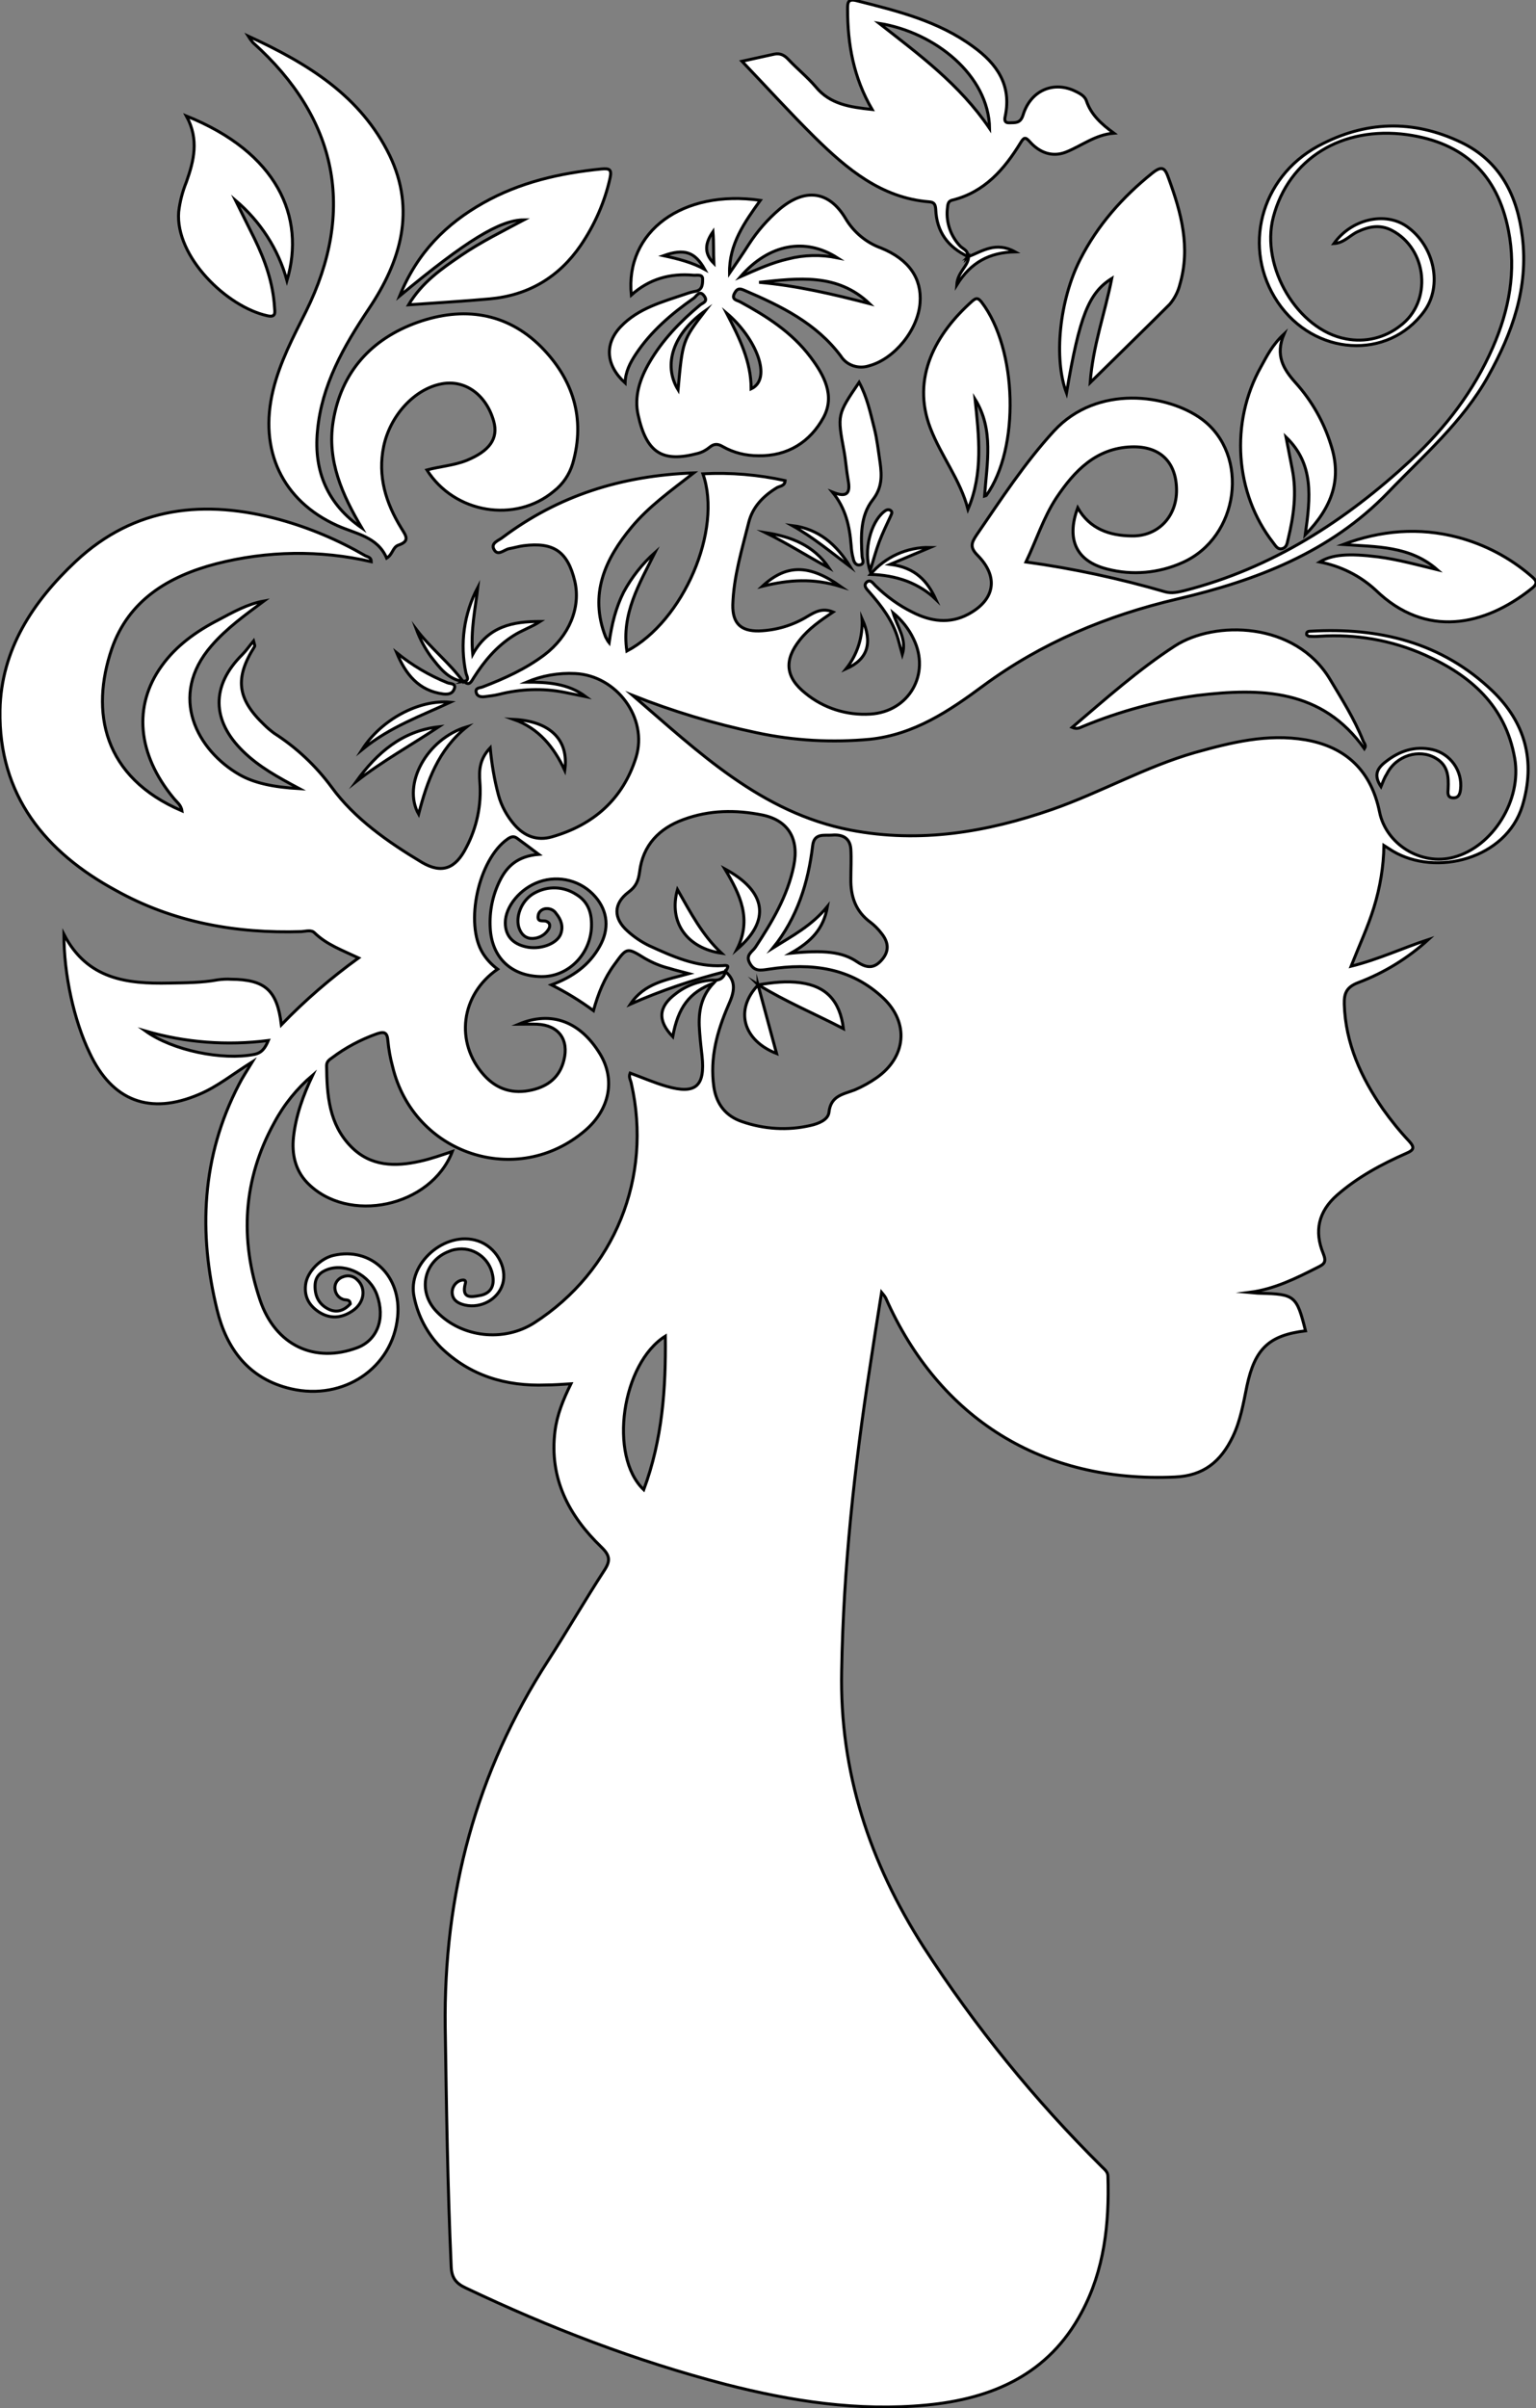<?xml version="1.0" encoding="utf-8"?>
<!-- Generator: Adobe Illustrator 24.1.0, SVG Export Plug-In . SVG Version: 6.00 Build 0)  -->
<svg version="1.1" baseProfile="tiny" id="图层_1"
	 xmlns="http://www.w3.org/2000/svg" xmlns:xlink="http://www.w3.org/1999/xlink" x="0px" y="0px" viewBox="0 0 519.2 813.7"
	 xml:space="preserve">
<rect x="0" y="0" width="519.2" height="813.7" fill="#808080" stroke="none"/>
<path id="XFF949DM2Gra6OT37" fill="#FFFFFF" stroke="#000000" stroke-miterlimit="10" d="M245.2,328.3c-11,2.8-21.7,6.4-32.1,11
	c4.7-7.1,12.2-8.2,19.8-10.3c-2.2-0.6-4.5-1.1-6.7-1.8c-2.9-0.7-5.7-1.9-8.3-3.4c-6-3.7-6-3.7-10.2,2.1c-3.4,4.6-5.5,9.8-7.1,15.6
	c-4.5-3.3-9.2-6.2-14.2-8.7c7.3-2.7,12.8-6.7,16.3-13c3.3-5.8,2.8-11.8-1.4-16.7c-4.7-5.5-12.3-7.5-19.1-5.1
	c-6.3,2.2-11.4,8.3-11.4,13.8c0,4.5,2.6,7.1,6.8,8.1c4.8,1.2,10.6-0.9,11.9-4.2c1-2.6,0.2-4.9-1.5-7c-0.8-1.3-2.4-1.9-3.9-1.6
	c-1.2,0.3-2.1,1.2-2.2,2.4c-0.3,2.3,1.7,1.4,2.7,1.8c1.6,0.6,1.4,1.9,0.7,2.9c-1.3,2-3.6,3.1-6,2.9c-2.2-0.3-3.4-1.9-4-4
	c-1-4.1,1.4-9.3,5.5-11.4c4.4-2.4,9.7-2.2,13.9,0.5c4.4,2.6,5.5,6.8,5.2,11.6c-0.7,9.2-8.2,16.4-17.1,16.2
	c-10.1-0.2-16.6-6.5-17.1-16.5c-0.3-5.5,0.8-11,3.3-16c2.4-4.8,6-8.2,13.1-8.8c-3.2-2.4-5.3-4-7.4-5.5c-1.1-0.8-2.1-0.4-3.1,0.3
	c-9.9,6.9-14.6,28.6-8.4,38.6c1.3,2.1,3,3.9,5,5.4c-12.5,8.6-14.5,24.8-4.6,35.8c4.4,4.9,9.9,6.5,16.3,5c5.5-1.3,9.3-4.4,10.7-10
	c1.8-7-1.8-11.9-9-12.2c-1.7-0.1-3.5,0-6.3,0c11.2-4.7,20.9-0.8,27.5,10c5.3,8.7,3.3,18.8-5,25.9c-23,19.7-58,8.1-65.1-21.6
	c-0.8-2.9-1.3-5.8-1.6-8.8c-0.2-3.1-1.6-3-3.9-2.2c-5.3,1.9-10.4,4.6-14.9,8c-1,0.7-1.9,1.3-1.9,2.7c0.1,10,0.8,19.8,8.3,27.4
	c6.6,6.7,14.9,6.8,23.3,4.9c3.7-0.8,7.3-2.1,10.9-3.3c-7.2,18.8-35.3,24.8-49.1,10.5c-4-4.2-5.2-9.6-4.6-15.3
	c0.8-7.4,3.3-14.2,6.5-21c-5.3,4.5-9.7,9.9-13,16.1c-10.6,19.2-11.7,39.4-4.8,59.9c5.2,15.4,18.5,21.5,32.9,16.1
	c6.8-2.6,9.5-9.9,6.6-17.9c-2.4-6.6-10.3-10.7-16.5-8.6c-2.6,0.9-4.3,2.5-4.4,5.4c-0.1,3.4,1.1,6.2,4.2,7.9c2.9,1.6,5.5,0.8,7.7-1.6
	c-0.1-1.8-1.7-1.1-2.6-1.6c-1.6-0.6-2.6-2.2-2.6-3.9c0-1.7,1.2-3.2,2.9-3.7c1.6-0.6,3.4-0.2,4.6,1c3.2,2.9,2.5,7.9-1.6,10.6
	c-3.6,2.4-7.4,2.8-11.2,0.4c-3.4-2.2-5.1-5.2-4.6-9.3c0.5-4.3,5-8.9,9.5-9.9c12.7-2.9,23,7,21.6,20.8c-1.7,17.3-18.3,28.4-36,24.3
	c-14.3-3.3-21.8-13.5-25-26.6c-6.4-26.1-5.3-51.9,7.4-76.3c1.1-2.2,2.5-4.3,4.5-7.6c-6.7,4.2-11.8,8.4-18,11
	c-16.6,7.1-29.4,2.3-37-14c-5.3-11-8.7-26.4-8.7-40.1c7.9,15.3,21.4,16.8,35.6,16.5c5.5-0.1,11-0.1,16.4-1.1c1.5-0.2,3-0.3,4.5-0.2
	c11.5,0.1,15.6,3.7,17,15.4c8-8.3,16.7-15.8,26.1-22.6c-5.5-2.6-10.8-4.5-14.9-8.5c-1.1-1.1-2.9-0.5-4.4-0.4
	c-22.1,0.7-43.3-3.1-62.7-13.9C15.4,288-0.5,268.8,0,240c0.4-20.5,11.1-36.7,25.6-50.3c20-18.7,43.7-21,69-14.1
	c10.1,2.8,19.8,6.9,28.9,12.2c0.8,0.4,2,0.5,2,2c-17.3-4-35.2-3.7-52.4,0.7c-16.1,4.2-29.6,12.3-35.3,28.7
	c-7.3,21.3-3,43.4,23.7,54.8c-0.3-2.1-1.9-3.1-2.9-4.4c-12.1-14.7-13.7-31-4-44.5c4.9-6.9,11.8-11.8,19.2-15.6
	c4.9-2.6,9.8-5.4,15.4-6.4c-6.3,4.7-12.6,9.2-17.7,15.1c-14.9,17.1-4.7,35.5,9.5,43.6c4.9,2.8,11.4,4.2,20.2,4.7
	c-7.3-3.9-13.7-7.4-19-12.6c-10.7-10.4-10.9-22.2-0.3-32.7c1.3-1.3,2.3-2.8,3.8-4.6c0.3,1.2,0.5,1.6,0.4,1.8
	c-6.8,10.7-6,17.7,3.2,26.5c1.1,1.1,2.2,2,3.4,2.9c7.5,4.8,14.1,11,19.4,18.2c7.7,10.6,19,18.5,30.5,25.4c6.8,4,11.4,2.1,15-5
	c3.6-6.8,5.2-14.5,4.6-22.2c-0.3-3.9-0.1-7.7,3.5-11.5c0.5,5.4,1.4,10.8,2.8,16c1,3.7,2.9,7.1,5.4,10c3.4,3.9,7.7,5.5,12.6,4.1
	c14.1-4,24.1-12.8,28.5-26.9c4.1-13.3-6.6-27.6-20.5-28.3c-5.7-0.3-11.3,0.7-16.5,2.9c7.1,0,14,0.4,20,4.9c-2.5-0.5-5-1-7.4-1.5
	c-7.2-1.4-14.7-1.1-21.8,0.7c-1.6,0.4-3.3,0.6-4.9,0.8c-1.3,0.2-2.6-0.1-2.9-1.3c-0.5-1.8,1.3-1.6,2.2-2c7.3-2.8,14.4-6,20.8-10.8
	c8.3-6.3,12.4-15.9,10.3-24.9c-2.4-10-7.1-13.3-17.3-12c-1.6,0.2-3.2,0.7-4.9,1s-3.9,2.8-5.2,0.1c-1-2.1,1.8-2.9,3-3.9
	c18.7-14,39.9-20.9,64.6-21.8c-8,6.2-15.2,11.4-20.9,18.2c-9.1,10.9-14.5,22.8-8.9,37.2c0.4,0.7,0.7,1.4,1.2,2
	c0.9-6.4,2.3-11.9,4.9-17.1c2.7-5,6.3-9.6,10.6-13.4c-5.2,10.5-11.4,20.6-9.5,33.3c19.1-10.1,32.4-40.9,25.7-59.9
	c9.3-0.5,18.7,0.3,27.8,2.3c-0.1,1.9-1.8,1.8-2.8,2.4c-4.6,2.8-8.2,6.5-9.5,11.7c-2.3,9.2-5.1,18.3-5.4,27.9
	c-0.1,6.2,2.7,8.9,8.8,8.8c5.9-0.2,11.6-1.9,16.6-5c2.4-1.4,4.9-2.9,8.5-1.4c-4.3,2.9-8.2,5.6-11.2,9.4c-5.5,6.9-4.9,12.7,1.9,18.1
	c6.1,5,13.9,7.5,21.9,7c13.1-0.8,20.4-13.6,14.6-25.4c-1.6-3.4-4-6.4-6.9-8.8c1.5,5,4.7,8.9,3.1,14.1c-0.5-1.7-0.9-3.5-1.4-5.2
	c-1.8-6.3-5.6-11.2-9.8-16c-0.8-0.9-2.2-2.2-0.7-3.4c1.2-0.9,2.1,0.6,2.8,1.3c3.7,3.6,7.9,6.7,12.6,9c6.1,3.1,12.5,4,18.7,0.7
	c9.1-4.8,10.5-12.6,3.3-19.9c-2.7-2.7-2.2-4.2-0.4-6.9c8.3-12.1,16.2-24.3,26.2-35.2c14.6-15.8,38.4-12.4,49.9-4
	c16.4,12.1,12.7,40-6.5,48.5c-8,3.6-17,4.4-25.4,2.2c-10.4-2.6-14-9.9-10-20.7c4.1,7.2,10.8,9.4,18.2,9.5
	c8.9,0.2,15.3-6.5,15.2-15.6c-0.1-9.4-5.6-14.8-15.2-14.5c-12,0.4-19.3,8.1-25.4,17.2c-4.4,6.7-6.8,14.4-10.3,21.7
	c15.9,2.2,31.7,5.6,47.1,10.1c2.2,0.6,4.3,0.1,6.4-0.4c29.7-7.6,54.5-23.6,76.6-44.1c11.7-10.9,21.3-23.4,27.7-38.1
	c5.5-12.6,8-25.7,5.3-39.5c-3.7-19-15.1-29.7-34.3-32.4c-22-3-40,8.1-45.2,27.9c-4.4,16.8,8.3,38.1,24.5,41.1
	c6.5,1.3,13.2-0.3,18.4-4.4c10.9-8.1,9.3-26-2.9-32.3c-3.9-2-7.7-1.3-11.5,0.5c-2.6,1.2-4.6,3.8-8,4c5.9-8.3,17.3-10.9,24.6-5.8
	c9.4,6.6,12.2,20.1,5.9,28.7c-12.2,16.7-37.2,15.1-49.5-3.1c-12.1-18-6-42,13.6-52.7c15.9-8.6,32.1-9.1,48.4-1.3
	c13.3,6.4,19,18.1,20.7,32c2.1,17.1-3.4,32.4-11.6,47.1c-8.6,15.4-21.8,26.7-33.8,39.2c-19.6,20.3-44.7,29.8-71.2,36
	c-23.9,5.6-45.9,14.8-65.6,29.3c-11.6,8.6-23.4,16.5-38.3,18.1c-12.8,1.2-25.7,0.5-38.3-2.2c-14.3-3-28.3-7.2-41.9-12.6
	c22.2,19.1,43.3,39.6,73.6,45.5c23.5,4.5,46.1,0.7,68.2-7c16.3-5.7,31.5-14.4,48.2-19.2c12.2-3.4,24.5-6.5,37.4-4.3
	c13.8,2.4,22.2,10.6,25,24.3c2.2,11,14,18.3,25,15.4c13.3-3.5,23.2-19.4,20.7-33.5c-3.1-17.7-14.9-28-30.4-34.9
	c-11.2-5-23.4-7.1-35.6-6.3c-1.2,0.1-2.3,0.1-3.5,0c-0.3,0-0.5-0.3-0.8-0.5c-0.2-0.9,0.4-1.2,1.1-1.2c23.2-1.4,44.5,3.7,61.7,20.2
	c11,10.6,14.7,23.6,10.1,38.8c-5.5,18-29.2,24-43.8,15.3c-0.8-0.5-1.6-1-3-1.9c-0.1,7.1-1.3,14.2-3.4,21c-2,6.5-4.9,12.7-7.7,19.8
	c9.3-2.3,17.5-6.2,26.1-9c-6.9,6.3-14.9,11.2-23.6,14.5c-4,1.5-4.9,3.6-4.8,7.3c0.4,13.3,5.7,24.8,13.1,35.5
	c2.7,3.8,5.6,7.4,8.8,10.8c1.9,2.1,1.7,3-0.9,4.1c-8.4,3.7-16.4,8-23.4,14.1c-6.4,5.6-7.8,12.3-4.7,19.8c1.2,3,0.2,3.6-2,4.7
	c-7.3,3.7-14.5,7.3-22.9,8.4c1.2,0.1,2.3,0.3,3.5,0.3c11.8,0.3,12.4,0.8,15.4,12.7c-12.3,1.5-17.1,6-19.8,18.6
	c-1.2,5.9-2.2,11.8-4.8,17.2c-4,8.3-9.8,13.2-19.6,13.6c-44.6,2-79.6-19.6-97.7-60.5c-0.4-0.7-0.9-1.3-1.4-1.9
	c-1.4,8.8-2.7,16.9-3.9,25c-5.3,34.1-9,68.3-9.6,102.9c-0.7,34.2,9.5,64.8,27.7,93.3c17.4,26.9,37.6,51.8,60.3,74.3
	c0.9,0.9,2,1.7,2,3.2c0.5,16-1.2,31.7-8.9,46c-11.1,20.9-30.2,29.2-52.5,31.3c-23,2.2-45.6-1.3-67.8-7
	c-30.4-7.9-59.5-19.1-87.9-32.6c-3.4-1.6-4.8-3.5-4.9-7.5c-1.2-26.8-1.6-53.6-2-80.5c-0.6-44.9,10.4-86.3,34.8-124
	c6.5-10.1,12.5-20.5,19-30.5c2.1-3.2,1.9-5-1-7.8c-11-10.6-17.7-23.2-15.7-39.2c0.7-5.5,2.7-10.5,5.4-16c-3.2,0.2-5.8,0.4-8.4,0.4
	c-13.6,0.5-25.7-3.1-35.6-12.7c-4.6-4.7-7.7-10.6-9-17c-2.5-11.3,10.5-22.6,21.5-19c6.1,2,10.1,8.9,8.4,14.6
	c-1.5,5.1-7.2,8.3-12.7,7.1c-2.1-0.5-3.9-1.4-4.3-3.6c-0.3-1.7,0.5-3.4,1.9-4.3c0.9-0.6,3-1.1,2.5,0.6c-1.4,5.2,2,4.6,4.7,4.1
	c3.8-0.6,5.3-3.2,4.5-7c-1.1-5.8-6.7-9.7-12.5-8.6c-0.7,0.1-1.4,0.3-2.1,0.6c-8.7,3.2-10.9,13.6-4.3,20.4c8.4,8.8,22.7,10.4,33,3.8
	c27.2-17.5,40-49.2,32.8-80.9c-0.2-1.1-1-2.1-0.4-3.5c4.1,1.5,8.2,3.3,12.4,4.5c9.8,2.8,13-0.1,11.9-10.3c-0.3-2.6-0.6-5.3-0.8-8
	c-0.5-5.9,0-11.6,4.7-16.6c-8.2,3.1-12,8.2-13.8,18.1c-5.2-5.4-4.9-10.1,1-14.5c3.6-2.8,7.9-4.4,12.4-4.6
	C243.2,331.4,244.7,330.6,245.2,328.3c4,3.4,2.9,7.2,1,11.4c-3.8,8.8-6.3,17.8-4.9,27.6c0.9,6,4.2,9.9,9.5,11.7
	c7.5,2.6,15.5,3.1,23.2,1.3c2.7-0.6,5.9-1.9,6.2-4.4c0.6-5.7,4.8-6.1,8.7-7.6c2.6-1.1,5.1-2.5,7.4-4.1c10-7,11.1-18.5,2.3-26.9
	c-11-10.4-24.4-12-38.7-9.8c-2.8,0.4-4.9,0.9-6.5-2.1c-1.5-2.8,1-3.8,2-5.4c5.6-8.5,10.8-17.2,12.9-27.4c1.9-9.2-1.9-15.4-10.6-17.2
	c-9-1.8-17.9-1.7-26.6,1.5c-8.3,3-13.8,8.7-14.9,17.7c-0.4,3-1.2,5-3.8,6.9c-5.1,3.9-5.1,8.8-0.3,13.1c2.2,2,4.7,3.7,7.4,5
	c7.9,3.6,15.8,7.2,24.8,6.7C246.4,326.1,246.4,326.4,245.2,328.3z M267.3,322.1c11.2-1.1,17.4-0.5,22.4,2.9c3.4,2.3,5.9,2.3,8.5-0.8
	s2-6.1-0.4-9c-1-1.3-2.2-2.5-3.5-3.5c-5.1-3.7-6.8-8.8-6.7-14.8c0-3.3,0.2-6.7,0-10c-0.3-3.9-3-5-6.4-4.7c-2.5,0.2-6-0.8-6.5,3.5
	c-1.5,12.6-5.2,24.4-13.4,34.6c6.4-4,13-7.4,18.4-14C278.4,313.9,274.2,318.2,267.3,322.1L267.3,322.1z M217.6,503.4
	c6.3-17,7.5-34.1,7.3-51.9C210.2,460.7,205.6,492,217.6,503.4z M49.2,348.4c9.2,6.6,26,10,36.7,7.9c2.6-0.5,3.7-2.1,4.8-4.7
	C76.7,353.4,62.6,352.3,49.2,348.4L49.2,348.4z"/>
<path id="X81B540M2Gra6OT4" fill="#FFFFFF" stroke="#000000" stroke-miterlimit="10" d="M122.3,178.4c-6.6-11.2-11.8-22.7-9.7-35.9
	c2.7-16.8,12.9-28,28.6-33.6c15.3-5.4,30-3.4,41.7,8.3c10.7,10.8,15.1,24.1,10.7,39.4c-1.1,3.7-3.3,7-6.4,9.4
	c-13,10.9-33.6,7.5-42.9-7.2c4.5-1.2,9.1-1.5,13.4-3.2c7.8-3.2,10.8-7.4,9.2-13.2c-2.5-9-9.7-14.2-17.6-12.7
	c-9.2,1.7-17.4,10.7-19.6,21.1c-2.1,10.1,0.7,19.1,5.9,27.6c1.5,2.5,3.2,4.4-0.9,5.8c-2,0.7-1.9,3.1-4,4.4
	c-3.1-7.3-10.5-8.2-16.7-11c-18.6-8.4-26.6-25.5-21.7-45.7c2.3-9.5,6.8-18,11.1-26.6c16.9-34.1,10.8-65.2-17.9-90.9
	c-0.6-0.7-1.1-1.4-1.6-2.2c20.5,9.4,38.1,20.4,47.8,40.3c8.9,18.5,3.8,35.7-7,51.8c-8.5,12.7-16,25.8-17.4,41.4
	C106,159.3,110.8,170.5,122.3,178.4z"/>
<path id="XFF00FFM1Gra3Co9" fill="#FFFFFF" stroke="#000000" stroke-miterlimit="10" d="M213.4,99.7c-2.2-21.5,17.4-35.8,43.6-32
	c-5.3,7.4-10.6,14.8-10.4,24.6c2.2-3.2,4.4-6.4,6.5-9.7c2.9-4.5,6.4-8.5,10.5-12c8.4-7,16.5-6.3,22.2,3.2c2.7,4.6,7,8.2,12,10
	c9.6,3.9,13.8,10.4,13.2,18.5c-0.7,9.3-8.7,19-17.2,21.3c-3.6,1.2-7.6-0.1-9.6-3.3c-8.3-11.1-20.2-16.9-32.6-22.2
	c-1.4-0.6-2.3-0.8-3.2,0.8c-1.4,2.4,0.7,2.5,1.8,3.1c9,4.9,17.5,10.3,23.8,18.7c4.6,6.1,8.3,13,4.4,20.3c-4.5,8.3-12.1,13.2-22.1,13
	c-4.2,0-8.3-1-12-3.1c-1.7-1-2.9-1-4.4,0.2c-1.2,1-2.5,1.7-4,2.1c-11.7,3.1-17.3,0.2-20.2-13c-1.4-6.2,0.6-12.2,3.8-17.7
	c4.4-7.6,10.4-13.8,17.1-19.4c0.8-0.7,2.8-1.1,1.5-3c-1.6-2.3-2.6-0.1-3.5,0.6C227,106,220,112,214.9,119.7
	c-1.9,2.9-3.5,5.9-3.6,9.7c-6.6-6-7-13.2-1.5-19c6-6.3,14.2-8.4,22.1-11.1c1.1-0.4,2.2-0.7,3.4-0.9c2.2-0.5,2.2-2.6,2.2-4
	c0.1-1.9-2-1.3-3.1-1.4C226.6,92.3,219.5,94.2,213.4,99.7z M256.6,95.4c12.6,1.1,25,4,37.3,7.2C283,92.2,269.8,94,256.6,95.4z
	 M250.3,93.5c5.9-2.6,10.8-4.8,16.1-6c5.4-1.4,11.1-1.5,16.6-0.4C272.2,80.2,259.9,82.4,250.3,93.5z M253.9,131.4
	c7.3-3.4,1.6-17.3-8.3-25.6C250,114.3,253.9,122.2,253.9,131.4z M238.4,105c-10.8,7.6-14.4,18.2-9.2,26.7
	C230.7,115.2,230.7,115,238.4,105z M238.2,91c-3.3-5.9-6.9-7.1-13.9-4.6C229.4,87.5,234,88.7,238.2,91L238.2,91z M241,78.3
	c-2.5,3.6-3.3,7.1,0.3,10.7C241.1,85.5,241.3,81.9,241,78.3L241,78.3z"/>
<path id="XDAA6B7M2Gra6OT11" fill="#FFFFFF" stroke="#000000" stroke-miterlimit="10" d="M327.2,86.7c-6.8-3.2-10.6-8.4-10.9-15.9
	c-0.1-1.5-0.4-2.5-2.2-2.6c-16.2-1.3-27.8-11.1-38.7-21.8c-8.2-8.1-16-16.7-24.6-25.7l10.9-2.4c2-0.4,3.4,0.3,4.8,1.8
	c3,3.2,6.4,5.9,9.2,9.2c4.9,6,11.7,6.9,19.1,7.7c-6.3-10.8-8.3-22.1-8.3-33.9c0-2,0-3.6,2.9-2.9c13.9,3.5,27.8,6.9,39.6,15.6
	c7.9,5.7,13,12.9,10.8,23.4c-0.3,1.3-0.3,2.4,1.5,2.3s3.6,0.3,4.5-2.6c2.5-8.2,10-11.5,17.2-8.3c1.7,0.8,3.6,1.7,4.2,3.4
	c1.6,4.8,5.1,7.9,9.3,11c-6.3,0.5-10.9,4.3-16.2,6.4c-4.6,1.8-8.9,0.2-12.2-3.5c-1.5-1.7-2-1.5-3.1,0.3c-5.5,9-12.2,16.7-23,19.4
	c-1.8,0.4-1.6,1.8-1.8,3.2c-0.4,4.5,1.2,9,4.3,12.3c1,1.1,3.2,1.6,2.4,3.9L327.2,86.7z M334.5,43.4c-0.3-18-18.5-32.5-37.3-35.5
	C310.6,18.4,324.3,28.4,334.5,43.4z"/>
<path id="X66FF00M2Gra3Co13_1_" fill="#FFFFFF" stroke="#000000" stroke-miterlimit="10" d="M135.1,100c6-14.8,15.8-24.4,28.2-31.4
	s25.9-10.1,40-11.5c2.6-0.2,3.6,0,2.9,3.1c-1.8,8.1-5.2,15.8-9.9,22.7c-7.4,10.8-17.7,16.9-30.8,18.1c-8.8,0.8-17.6,1.3-27.4,2
	c4.6-7.7,11.2-12.2,17.8-16.7s13.7-8,21.2-12C169,74.3,157.5,81.4,135.1,100z"/>
<path id="X038203M2Gra5Co14_3_" fill="#FFFFFF" stroke="#000000" stroke-miterlimit="10" d="M368.5,129.3c0.9-12.4,5-23.5,7.3-35.2
	c-7.8,4.9-10.9,12.7-15.3,38.7c-4.4-11.6-2.4-31.3,4.6-45.1c5.9-11.6,14.3-21.1,24.4-29.2c3.4-2.7,4.3-1.7,5.5,1.7
	c4.3,11.7,7.5,23.4,3.8,36c-0.6,2.4-1.8,4.7-3.4,6.6C386.5,111.7,377.4,120.5,368.5,129.3z"/>
<path id="X66FF00M2Gra3Co13" fill="#FFFFFF" stroke="#000000" stroke-miterlimit="10" d="M63,39.2c30.7,12.3,40.4,34.1,34,55.6
	c-2.9-10.6-9-20-17.4-27.1c2.1,4.3,4.3,8.6,6.4,12.9c3.6,7.4,6.3,15,6.8,23.3c0.1,1.5,0.6,3.5-2.4,2.8c-13.8-3-31.2-20-30-35.1
	c0.4-3.5,1.3-6.9,2.6-10.1C65.5,54.4,67.4,47.2,63,39.2z"/>
<path id="XBD54E0M2Gra4OT1_1_" fill="#FFFFFF" stroke="#000000" stroke-miterlimit="10" d="M362.4,245.8
	c11.5-9.8,22.4-19.5,34.7-27.5c13.4-8.7,40.7-8.4,52.5,11.3c4,6.7,8.2,13.3,11.1,20.6c0.3,0.9,1.3,1.6,0.5,2.8
	c-14.3-20.2-35-20.6-56.5-18c-13.2,1.8-26.1,5.3-38.5,10.4C365.3,245.7,364.3,246.6,362.4,245.8z"/>
<path id="X038203M2Gra5Co14_2_" fill="#FFFFFF" stroke="#000000" stroke-miterlimit="10" d="M485.8,192.5
	c-9.2-8.1-20.6-7.7-31.8-8.5c12.7-4.8,25.7-5.9,38.9-2.4c9,2.4,17.4,6.8,24.5,12.9c1.8,1.5,2.8,2.5,0.3,4.4
	c-15.9,12.7-35.8,16.9-52.7,0.5c-5.3-4.9-11.8-8.1-18.9-9.5c4.1-2.5,9.6-3,19.9-1.7C472.7,189.1,479.2,190.9,485.8,192.5z"/>
<path id="X038203M2Gra5Co14_1_" fill="#FFFFFF" stroke="#000000" stroke-miterlimit="10" d="M332.8,167.6
	c0.8-11.1,3.2-22.4-3.2-32.7c1.3,12.5,2.8,25-2.4,37.2c-2.6-10-9.1-18-12.7-27.4c-6.6-17.1,1.9-32.1,14.2-43
	c1.3-1.1,1.9-1.1,3.1,0.4c12.1,15.8,13,49.4,1.6,65.3C333.3,167.5,333.1,167.5,332.8,167.6z"/>
<path id="X038203M2Gra5Co14" fill="#FFFFFF" stroke="#000000" stroke-miterlimit="10" d="M441.2,180.7c1.8-12.7,3-23.9-6.5-33
	c0.7,3.6,1.4,7.2,2.1,10.8c1.6,8,0.5,15.9-1.4,23.7c-0.3,1.2-0.4,2.8-2,3.2s-2.3-1.1-3.1-2.1c-12.9-16.6-14.6-40.5-4.1-59.3
	c2-3.6,3.8-7.4,7.8-11.1c-3,7.2-0.2,11.8,3.9,16.4c5.5,6.1,9.6,13.3,12,21.1C453.6,161.8,450.4,171.3,441.2,180.7z"/>
<path id="XF9D886M2Gra2OT15" fill="#FFFFFF" stroke="#000000" stroke-miterlimit="10" d="M281.4,166.3c5,2,6.1,0.3,5.3-4
	c-0.6-3.3-0.8-6.6-1.4-9.9c-2.3-12.3-2.3-12.3,5.1-23.2c2.7,5,3.8,10.3,5.1,15.4c1,3.9,1.4,7.9,2,11.8c0.6,4.4,0.7,8.4-2.5,12.5
	c-4.3,5.5-4,12.5-3.6,19.2c0.1,0.9,1,2.5-0.8,2.8c-1.4,0.2-2-1.1-2.2-2.2c-0.4-1.4-0.6-2.9-0.7-4.4
	C287.2,177.9,285.9,171.8,281.4,166.3z"/>
<path id="XE79CFFM2Gra2OT16_10_" fill="#FFFFFF" stroke="#000000" stroke-miterlimit="10" d="M156.6,230.3c2.3-0.3,1.2-1.7,0.9-2.9
	c-2.1-9.8-0.7-20,4-28.9c-0.8,7.2-2.5,14.4-1.7,22.6c5.3-9.6,13.7-11.1,22.8-11.1c-2.9,1.9-6.3,3-9.2,4.9c-5.6,3.6-9.7,8.5-13.2,14
	c-0.9,1.4-1.5,3.1-3.4,1.3L156.6,230.3z"/>
<path id="XE79CFFM2Gra2OT16_9_" fill="#FFFFFF" stroke="#000000" stroke-miterlimit="10" d="M157.8,245.6
	c-9.7,7.8-13.4,18.3-16.3,29.5C135.9,265.2,144.1,249.7,157.8,245.6z"/>
<path id="XBD54E0M2Gra4OT1" fill="#FFFFFF" stroke="#000000" stroke-miterlimit="10" d="M466.8,265.8c-2.5-3.8-1.4-6.1,1.6-8.4
	c4.7-3.7,9.9-5.4,15.8-4.1c6.1,1.4,10.2,7.2,9.5,13.4c-0.2,1.7-0.7,3-2.6,2.9s-1.7-1.7-1.6-3c0.2-4.1,0-8-4.2-10.4
	c-5.6-3.3-13.4-0.9-16.5,5.3C468,262.7,467.5,264.1,466.8,265.8z"/>
<path id="XE79CFFM2Gra3OT16_5_" fill="#FFFFFF" stroke="#000000" stroke-miterlimit="10" d="M314.4,185l-13.5,5.7
	c8.6,1.1,12.6,5.7,15.4,11.8c-2.8-2.7-6.1-4.7-9.7-6.1c-4-1.5-8.2-2.2-12.4-2.3C299.2,188.2,306.6,184.8,314.4,185z"/>
<path id="XE79CFFM2Gra2OT16_8_" fill="#FFFFFF" stroke="#000000" stroke-miterlimit="10" d="M120.4,264.1c7-9.7,15.5-17.1,27.9-18.5
	C139,251.8,129.2,257.2,120.4,264.1z"/>
<path id="XE79CFFM2Gra2OT16_7_" fill="#FFFFFF" stroke="#000000" stroke-miterlimit="10" d="M134.1,220.6
	c5.2,4.2,10.9,7.6,17.1,10.1c0.9,0.4,3.2,0.1,2.3,2.2c-0.6,1.5-1.9,1.8-3.7,1.6C141.5,233.4,137.1,227.8,134.1,220.6z"/>
<path id="XE79CFFM2Gra2OT16_6_" fill="#FFFFFF" stroke="#000000" stroke-miterlimit="10" d="M122.4,253.3c6.5-10.2,19.3-17,29.8-16
	C142.4,241.9,132,245.5,122.4,253.3z"/>
<path id="XE79CFFM2Gra2OT16_5_" fill="#FFFFFF" stroke="#000000" stroke-miterlimit="10" d="M190.9,260.3
	c-3.7-7.9-8.8-14.2-17.2-17.2C186,243.7,192.4,250.1,190.9,260.3z"/>
<path id="XE79CFFM2Gra3OT16_4_" fill="#FFFFFF" stroke="#000000" stroke-miterlimit="10" d="M257.7,198.1c8.1-7.5,15.8-7.5,26.5,0.1
	C274.8,195.3,266.7,195.9,257.7,198.1z"/>
<path id="XE79CFFM2Gra3OT16_3_" fill="#FFFFFF" stroke="#000000" stroke-miterlimit="10" d="M294.1,192.9
	c-2.3-6.8,0.2-16.3,4.6-19.9c0.7-0.6,1.4-1,2.2-0.6c1,0.6,0.4,1.3,0.1,2.1c-1.3,2.8-2.7,5.7-3.8,8.6S295.3,189.1,294.1,192.9z"/>
<path id="XE79CFFM2Gra3OT16_2_" fill="#FFFFFF" stroke="#000000" stroke-miterlimit="10" d="M267.8,177.6c9,1.1,15,6.5,19.6,13.9
	C281,186.7,274.8,181.5,267.8,177.6z"/>
<path id="XE79CFFM2Gra3OT16_1_" fill="#FFFFFF" stroke="#000000" stroke-miterlimit="10" d="M280.2,191.9
	c-7.2-3.9-14.1-8.3-21.4-11.9C267.4,181.3,275.1,184.3,280.2,191.9z"/>
<path id="XE79CFFM2Gra2OT16_4_" fill="#FFFFFF" stroke="#000000" stroke-miterlimit="10" d="M156.7,230.3c-5.3-0.7-8.2-4.8-11.1-8.5
	c-2-2.8-3.6-5.8-4.8-9c4.8,6.3,11.2,11.2,15.8,17.6L156.7,230.3z"/>
<path id="XF9D886M2Gra4OT15" fill="#FFFFFF" stroke="#000000" stroke-miterlimit="10" d="M327.2,86.8c4.8-1.9,9.4-5.3,15.9-1.7
	c-8.6,0.2-14.9,3.5-19.7,11.2c0.3-4.6,4-6.3,4-9.7C327.2,86.8,327.2,86.8,327.2,86.8z"/>
<path id="XE79CFFM2Gra3OT16" fill="#FFFFFF" stroke="#000000" stroke-miterlimit="10" d="M286,226c3.8-4.8,5.7-10.8,5.4-16.9
	C295.1,217.3,293.3,222.8,286,226z"/>
<path id="XE79CFFM2Gra2OT16_3_" fill="#FFFFFF" stroke="#000000" stroke-miterlimit="10" d="M256.3,332.8c4.8-0.8,9.5-1.4,14.4-0.7
	c8.5,1.2,13.2,6,14.4,15.5c-9.8-5.1-19.7-9.2-28.9-14.9L256.3,332.8z"/>
<path id="XE79CFFM2Gra2OT16_2_" fill="#FFFFFF" stroke="#000000" stroke-miterlimit="10" d="M256.2,332.7l6.3,23.3
	c-11.5-4.5-14.2-14.9-6.2-23.2C256.2,332.8,256.2,332.7,256.2,332.7z"/>
<path id="XE79CFFM2Gra2OT16_1_" fill="#FFFFFF" stroke="#000000" stroke-miterlimit="10" d="M245,293.6c14.1,7.6,15.6,17.4,4.1,27.2
	C254.2,310.6,250.3,302.5,245,293.6z"/>
<path id="XE79CFFM2Gra2OT16" fill="#FFFFFF" stroke="#000000" stroke-miterlimit="10" d="M229,300.6c4.5,7.9,8.4,15.4,14.9,21.5
	C232.2,320.4,225.9,311.6,229,300.6z"/>
</svg>
